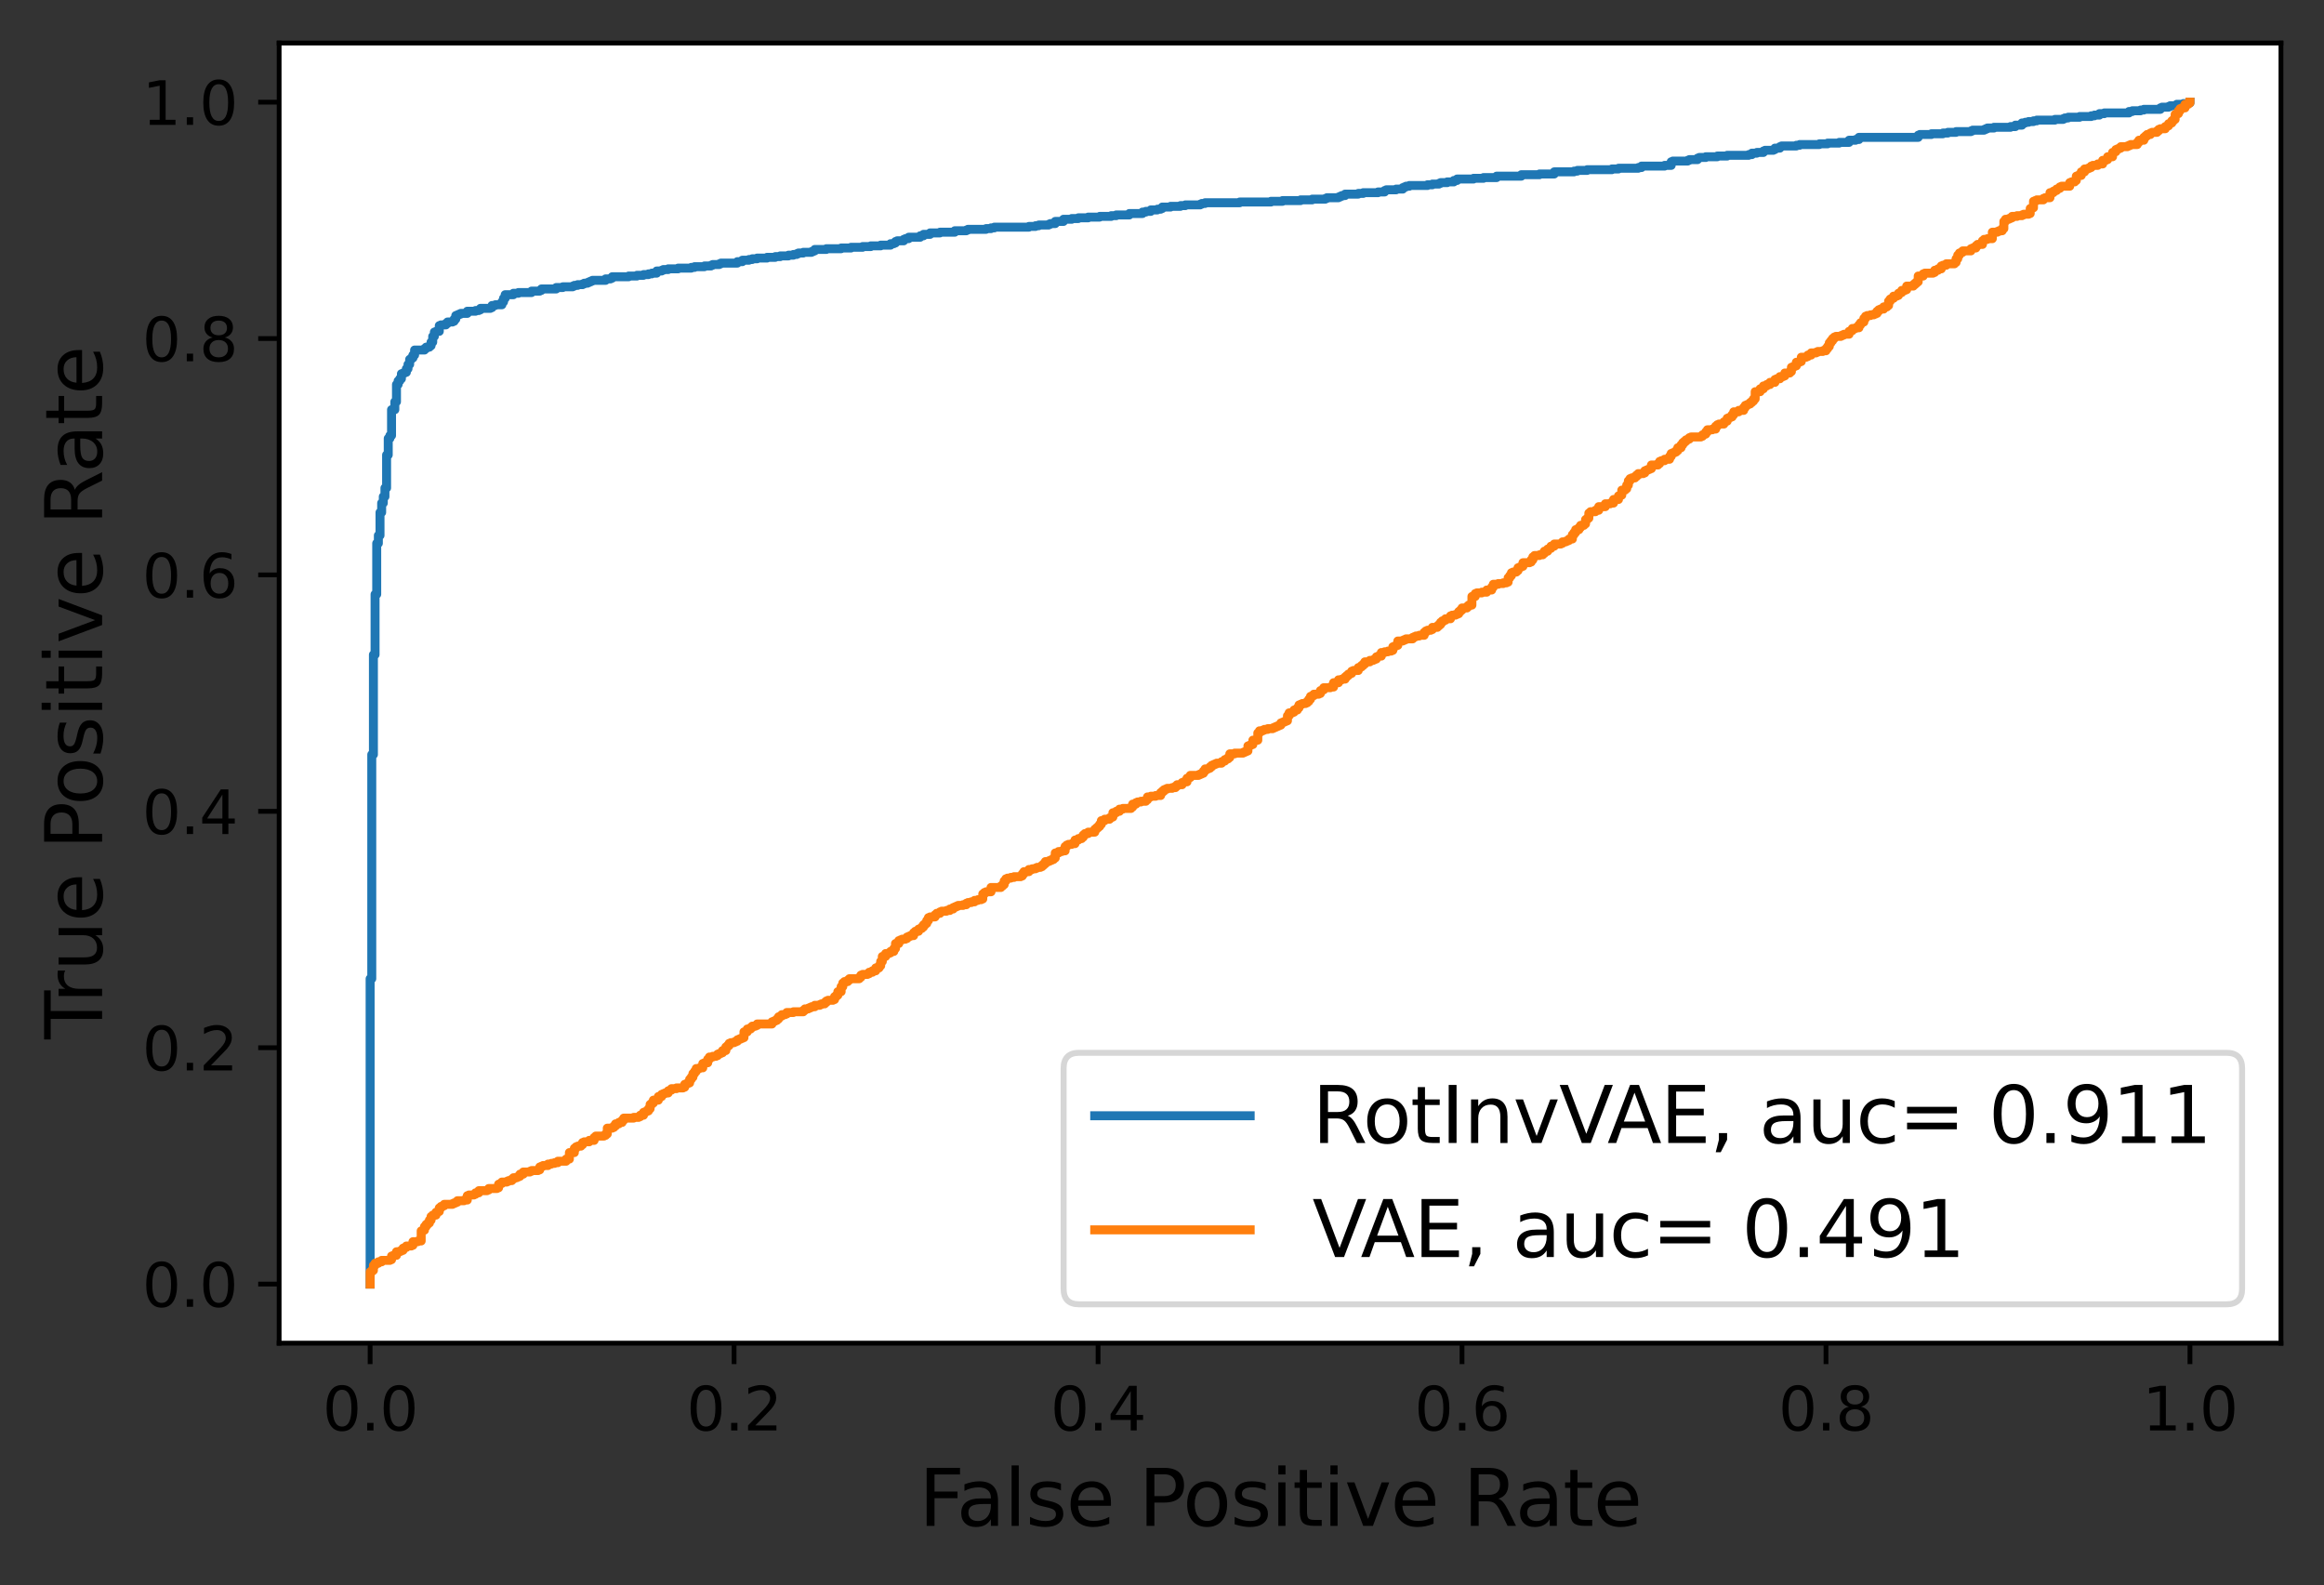 <?xml version="1.0" encoding="utf-8" standalone="no"?>
<!DOCTYPE svg PUBLIC "-//W3C//DTD SVG 1.1//EN"
  "http://www.w3.org/Graphics/SVG/1.1/DTD/svg11.dtd">
<svg xmlns:xlink="http://www.w3.org/1999/xlink" width="388.685pt" height="265.1pt" viewBox="0 0 388.685 265.1" xmlns="http://www.w3.org/2000/svg" version="1.1">
 <rect x="0" y="0" width="388.685" height="265.1" fill="#333333" stroke="none"/>
 <defs>
  <style type="text/css">*{stroke-linejoin: round; stroke-linecap: butt}</style>
 </defs>
 <g id="figure_1">
  <g id="patch_1">
   <path d="M 0 265.1 
L 388.685 265.1 
L 388.685 0 
L 0 0 
L 0 265.1 
z
" style="fill: none"/>
  </g>
  <g id="axes_1">
   <g id="patch_2">
    <path d="M 46.685 224.64 
L 381.485 224.64 
L 381.485 7.2 
L 46.685 7.2 
z
" style="fill: #ffffff"/>
   </g>
   <g id="matplotlib.axis_1">
    <g id="xtick_1">
     <g id="line2d_1">
      <defs>
       <path id="m40ae23a034" d="M 0 0 
L 0 3.5 
" style="stroke: #000000; stroke-width: 0.8"/>
      </defs>
      <g>
       <use xlink:href="#m40ae23a034" x="61.903" y="224.64" style="stroke: #000000; stroke-width: 0.8"/>
      </g>
     </g>
     <g id="text_1">
      <!-- 0.0 -->
      <g transform="translate(53.951 239.238) scale(0.1 -0.1)">
       <defs>
        <path id="DejaVuSans-30" d="M 2034 4250 
Q 1547 4250 1301 3770 
Q 1056 3291 1056 2328 
Q 1056 1369 1301 889 
Q 1547 409 2034 409 
Q 2525 409 2770 889 
Q 3016 1369 3016 2328 
Q 3016 3291 2770 3770 
Q 2525 4250 2034 4250 
z
M 2034 4750 
Q 2819 4750 3233 4129 
Q 3647 3509 3647 2328 
Q 3647 1150 3233 529 
Q 2819 -91 2034 -91 
Q 1250 -91 836 529 
Q 422 1150 422 2328 
Q 422 3509 836 4129 
Q 1250 4750 2034 4750 
z
" transform="scale(0.016)"/>
        <path id="DejaVuSans-2e" d="M 684 794 
L 1344 794 
L 1344 0 
L 684 0 
L 684 794 
z
" transform="scale(0.016)"/>
       </defs>
       <use xlink:href="#DejaVuSans-30"/>
       <use xlink:href="#DejaVuSans-2e" x="63.623"/>
       <use xlink:href="#DejaVuSans-30" x="95.41"/>
      </g>
     </g>
    </g>
    <g id="xtick_2">
     <g id="line2d_2">
      <g>
       <use xlink:href="#m40ae23a034" x="122.776" y="224.64" style="stroke: #000000; stroke-width: 0.8"/>
      </g>
     </g>
     <g id="text_2">
      <!-- 0.2 -->
      <g transform="translate(114.824 239.238) scale(0.1 -0.1)">
       <defs>
        <path id="DejaVuSans-32" d="M 1228 531 
L 3431 531 
L 3431 0 
L 469 0 
L 469 531 
Q 828 903 1448 1529 
Q 2069 2156 2228 2338 
Q 2531 2678 2651 2914 
Q 2772 3150 2772 3378 
Q 2772 3750 2511 3984 
Q 2250 4219 1831 4219 
Q 1534 4219 1204 4116 
Q 875 4013 500 3803 
L 500 4441 
Q 881 4594 1212 4672 
Q 1544 4750 1819 4750 
Q 2544 4750 2975 4387 
Q 3406 4025 3406 3419 
Q 3406 3131 3298 2873 
Q 3191 2616 2906 2266 
Q 2828 2175 2409 1742 
Q 1991 1309 1228 531 
z
" transform="scale(0.016)"/>
       </defs>
       <use xlink:href="#DejaVuSans-30"/>
       <use xlink:href="#DejaVuSans-2e" x="63.623"/>
       <use xlink:href="#DejaVuSans-32" x="95.41"/>
      </g>
     </g>
    </g>
    <g id="xtick_3">
     <g id="line2d_3">
      <g>
       <use xlink:href="#m40ae23a034" x="183.648" y="224.64" style="stroke: #000000; stroke-width: 0.8"/>
      </g>
     </g>
     <g id="text_3">
      <!-- 0.4 -->
      <g transform="translate(175.697 239.238) scale(0.1 -0.1)">
       <defs>
        <path id="DejaVuSans-34" d="M 2419 4116 
L 825 1625 
L 2419 1625 
L 2419 4116 
z
M 2253 4666 
L 3047 4666 
L 3047 1625 
L 3713 1625 
L 3713 1100 
L 3047 1100 
L 3047 0 
L 2419 0 
L 2419 1100 
L 313 1100 
L 313 1709 
L 2253 4666 
z
" transform="scale(0.016)"/>
       </defs>
       <use xlink:href="#DejaVuSans-30"/>
       <use xlink:href="#DejaVuSans-2e" x="63.623"/>
       <use xlink:href="#DejaVuSans-34" x="95.41"/>
      </g>
     </g>
    </g>
    <g id="xtick_4">
     <g id="line2d_4">
      <g>
       <use xlink:href="#m40ae23a034" x="244.521" y="224.64" style="stroke: #000000; stroke-width: 0.8"/>
      </g>
     </g>
     <g id="text_4">
      <!-- 0.6 -->
      <g transform="translate(236.569 239.238) scale(0.1 -0.1)">
       <defs>
        <path id="DejaVuSans-36" d="M 2113 2584 
Q 1688 2584 1439 2293 
Q 1191 2003 1191 1497 
Q 1191 994 1439 701 
Q 1688 409 2113 409 
Q 2538 409 2786 701 
Q 3034 994 3034 1497 
Q 3034 2003 2786 2293 
Q 2538 2584 2113 2584 
z
M 3366 4563 
L 3366 3988 
Q 3128 4100 2886 4159 
Q 2644 4219 2406 4219 
Q 1781 4219 1451 3797 
Q 1122 3375 1075 2522 
Q 1259 2794 1537 2939 
Q 1816 3084 2150 3084 
Q 2853 3084 3261 2657 
Q 3669 2231 3669 1497 
Q 3669 778 3244 343 
Q 2819 -91 2113 -91 
Q 1303 -91 875 529 
Q 447 1150 447 2328 
Q 447 3434 972 4092 
Q 1497 4750 2381 4750 
Q 2619 4750 2861 4703 
Q 3103 4656 3366 4563 
z
" transform="scale(0.016)"/>
       </defs>
       <use xlink:href="#DejaVuSans-30"/>
       <use xlink:href="#DejaVuSans-2e" x="63.623"/>
       <use xlink:href="#DejaVuSans-36" x="95.41"/>
      </g>
     </g>
    </g>
    <g id="xtick_5">
     <g id="line2d_5">
      <g>
       <use xlink:href="#m40ae23a034" x="305.394" y="224.64" style="stroke: #000000; stroke-width: 0.8"/>
      </g>
     </g>
     <g id="text_5">
      <!-- 0.8 -->
      <g transform="translate(297.442 239.238) scale(0.1 -0.1)">
       <defs>
        <path id="DejaVuSans-38" d="M 2034 2216 
Q 1584 2216 1326 1975 
Q 1069 1734 1069 1313 
Q 1069 891 1326 650 
Q 1584 409 2034 409 
Q 2484 409 2743 651 
Q 3003 894 3003 1313 
Q 3003 1734 2745 1975 
Q 2488 2216 2034 2216 
z
M 1403 2484 
Q 997 2584 770 2862 
Q 544 3141 544 3541 
Q 544 4100 942 4425 
Q 1341 4750 2034 4750 
Q 2731 4750 3128 4425 
Q 3525 4100 3525 3541 
Q 3525 3141 3298 2862 
Q 3072 2584 2669 2484 
Q 3125 2378 3379 2068 
Q 3634 1759 3634 1313 
Q 3634 634 3220 271 
Q 2806 -91 2034 -91 
Q 1263 -91 848 271 
Q 434 634 434 1313 
Q 434 1759 690 2068 
Q 947 2378 1403 2484 
z
M 1172 3481 
Q 1172 3119 1398 2916 
Q 1625 2713 2034 2713 
Q 2441 2713 2670 2916 
Q 2900 3119 2900 3481 
Q 2900 3844 2670 4047 
Q 2441 4250 2034 4250 
Q 1625 4250 1398 4047 
Q 1172 3844 1172 3481 
z
" transform="scale(0.016)"/>
       </defs>
       <use xlink:href="#DejaVuSans-30"/>
       <use xlink:href="#DejaVuSans-2e" x="63.623"/>
       <use xlink:href="#DejaVuSans-38" x="95.41"/>
      </g>
     </g>
    </g>
    <g id="xtick_6">
     <g id="line2d_6">
      <g>
       <use xlink:href="#m40ae23a034" x="366.267" y="224.64" style="stroke: #000000; stroke-width: 0.8"/>
      </g>
     </g>
     <g id="text_6">
      <!-- 1.0 -->
      <g transform="translate(358.315 239.238) scale(0.1 -0.1)">
       <defs>
        <path id="DejaVuSans-31" d="M 794 531 
L 1825 531 
L 1825 4091 
L 703 3866 
L 703 4441 
L 1819 4666 
L 2450 4666 
L 2450 531 
L 3481 531 
L 3481 0 
L 794 0 
L 794 531 
z
" transform="scale(0.016)"/>
       </defs>
       <use xlink:href="#DejaVuSans-31"/>
       <use xlink:href="#DejaVuSans-2e" x="63.623"/>
       <use xlink:href="#DejaVuSans-30" x="95.41"/>
      </g>
     </g>
    </g>
    <g id="text_7">
     <!-- False Positive Rate -->
     <g transform="translate(153.678 255.196) scale(0.13 -0.13)">
      <defs>
       <path id="DejaVuSans-46" d="M 628 4666 
L 3309 4666 
L 3309 4134 
L 1259 4134 
L 1259 2759 
L 3109 2759 
L 3109 2228 
L 1259 2228 
L 1259 0 
L 628 0 
L 628 4666 
z
" transform="scale(0.016)"/>
       <path id="DejaVuSans-61" d="M 2194 1759 
Q 1497 1759 1228 1600 
Q 959 1441 959 1056 
Q 959 750 1161 570 
Q 1363 391 1709 391 
Q 2188 391 2477 730 
Q 2766 1069 2766 1631 
L 2766 1759 
L 2194 1759 
z
M 3341 1997 
L 3341 0 
L 2766 0 
L 2766 531 
Q 2569 213 2275 61 
Q 1981 -91 1556 -91 
Q 1019 -91 701 211 
Q 384 513 384 1019 
Q 384 1609 779 1909 
Q 1175 2209 1959 2209 
L 2766 2209 
L 2766 2266 
Q 2766 2663 2505 2880 
Q 2244 3097 1772 3097 
Q 1472 3097 1187 3025 
Q 903 2953 641 2809 
L 641 3341 
Q 956 3463 1253 3523 
Q 1550 3584 1831 3584 
Q 2591 3584 2966 3190 
Q 3341 2797 3341 1997 
z
" transform="scale(0.016)"/>
       <path id="DejaVuSans-6c" d="M 603 4863 
L 1178 4863 
L 1178 0 
L 603 0 
L 603 4863 
z
" transform="scale(0.016)"/>
       <path id="DejaVuSans-73" d="M 2834 3397 
L 2834 2853 
Q 2591 2978 2328 3040 
Q 2066 3103 1784 3103 
Q 1356 3103 1142 2972 
Q 928 2841 928 2578 
Q 928 2378 1081 2264 
Q 1234 2150 1697 2047 
L 1894 2003 
Q 2506 1872 2764 1633 
Q 3022 1394 3022 966 
Q 3022 478 2636 193 
Q 2250 -91 1575 -91 
Q 1294 -91 989 -36 
Q 684 19 347 128 
L 347 722 
Q 666 556 975 473 
Q 1284 391 1588 391 
Q 1994 391 2212 530 
Q 2431 669 2431 922 
Q 2431 1156 2273 1281 
Q 2116 1406 1581 1522 
L 1381 1569 
Q 847 1681 609 1914 
Q 372 2147 372 2553 
Q 372 3047 722 3315 
Q 1072 3584 1716 3584 
Q 2034 3584 2315 3537 
Q 2597 3491 2834 3397 
z
" transform="scale(0.016)"/>
       <path id="DejaVuSans-65" d="M 3597 1894 
L 3597 1613 
L 953 1613 
Q 991 1019 1311 708 
Q 1631 397 2203 397 
Q 2534 397 2845 478 
Q 3156 559 3463 722 
L 3463 178 
Q 3153 47 2828 -22 
Q 2503 -91 2169 -91 
Q 1331 -91 842 396 
Q 353 884 353 1716 
Q 353 2575 817 3079 
Q 1281 3584 2069 3584 
Q 2775 3584 3186 3129 
Q 3597 2675 3597 1894 
z
M 3022 2063 
Q 3016 2534 2758 2815 
Q 2500 3097 2075 3097 
Q 1594 3097 1305 2825 
Q 1016 2553 972 2059 
L 3022 2063 
z
" transform="scale(0.016)"/>
       <path id="DejaVuSans-20" transform="scale(0.016)"/>
       <path id="DejaVuSans-50" d="M 1259 4147 
L 1259 2394 
L 2053 2394 
Q 2494 2394 2734 2622 
Q 2975 2850 2975 3272 
Q 2975 3691 2734 3919 
Q 2494 4147 2053 4147 
L 1259 4147 
z
M 628 4666 
L 2053 4666 
Q 2838 4666 3239 4311 
Q 3641 3956 3641 3272 
Q 3641 2581 3239 2228 
Q 2838 1875 2053 1875 
L 1259 1875 
L 1259 0 
L 628 0 
L 628 4666 
z
" transform="scale(0.016)"/>
       <path id="DejaVuSans-6f" d="M 1959 3097 
Q 1497 3097 1228 2736 
Q 959 2375 959 1747 
Q 959 1119 1226 758 
Q 1494 397 1959 397 
Q 2419 397 2687 759 
Q 2956 1122 2956 1747 
Q 2956 2369 2687 2733 
Q 2419 3097 1959 3097 
z
M 1959 3584 
Q 2709 3584 3137 3096 
Q 3566 2609 3566 1747 
Q 3566 888 3137 398 
Q 2709 -91 1959 -91 
Q 1206 -91 779 398 
Q 353 888 353 1747 
Q 353 2609 779 3096 
Q 1206 3584 1959 3584 
z
" transform="scale(0.016)"/>
       <path id="DejaVuSans-69" d="M 603 3500 
L 1178 3500 
L 1178 0 
L 603 0 
L 603 3500 
z
M 603 4863 
L 1178 4863 
L 1178 4134 
L 603 4134 
L 603 4863 
z
" transform="scale(0.016)"/>
       <path id="DejaVuSans-74" d="M 1172 4494 
L 1172 3500 
L 2356 3500 
L 2356 3053 
L 1172 3053 
L 1172 1153 
Q 1172 725 1289 603 
Q 1406 481 1766 481 
L 2356 481 
L 2356 0 
L 1766 0 
Q 1100 0 847 248 
Q 594 497 594 1153 
L 594 3053 
L 172 3053 
L 172 3500 
L 594 3500 
L 594 4494 
L 1172 4494 
z
" transform="scale(0.016)"/>
       <path id="DejaVuSans-76" d="M 191 3500 
L 800 3500 
L 1894 563 
L 2988 3500 
L 3597 3500 
L 2284 0 
L 1503 0 
L 191 3500 
z
" transform="scale(0.016)"/>
       <path id="DejaVuSans-52" d="M 2841 2188 
Q 3044 2119 3236 1894 
Q 3428 1669 3622 1275 
L 4263 0 
L 3584 0 
L 2988 1197 
Q 2756 1666 2539 1819 
Q 2322 1972 1947 1972 
L 1259 1972 
L 1259 0 
L 628 0 
L 628 4666 
L 2053 4666 
Q 2853 4666 3247 4331 
Q 3641 3997 3641 3322 
Q 3641 2881 3436 2590 
Q 3231 2300 2841 2188 
z
M 1259 4147 
L 1259 2491 
L 2053 2491 
Q 2509 2491 2742 2702 
Q 2975 2913 2975 3322 
Q 2975 3731 2742 3939 
Q 2509 4147 2053 4147 
L 1259 4147 
z
" transform="scale(0.016)"/>
      </defs>
      <use xlink:href="#DejaVuSans-46"/>
      <use xlink:href="#DejaVuSans-61" x="48.395"/>
      <use xlink:href="#DejaVuSans-6c" x="109.674"/>
      <use xlink:href="#DejaVuSans-73" x="137.457"/>
      <use xlink:href="#DejaVuSans-65" x="189.557"/>
      <use xlink:href="#DejaVuSans-20" x="251.08"/>
      <use xlink:href="#DejaVuSans-50" x="282.867"/>
      <use xlink:href="#DejaVuSans-6f" x="339.545"/>
      <use xlink:href="#DejaVuSans-73" x="400.727"/>
      <use xlink:href="#DejaVuSans-69" x="452.826"/>
      <use xlink:href="#DejaVuSans-74" x="480.609"/>
      <use xlink:href="#DejaVuSans-69" x="519.818"/>
      <use xlink:href="#DejaVuSans-76" x="547.602"/>
      <use xlink:href="#DejaVuSans-65" x="606.781"/>
      <use xlink:href="#DejaVuSans-20" x="668.305"/>
      <use xlink:href="#DejaVuSans-52" x="700.092"/>
      <use xlink:href="#DejaVuSans-61" x="767.324"/>
      <use xlink:href="#DejaVuSans-74" x="828.604"/>
      <use xlink:href="#DejaVuSans-65" x="867.812"/>
     </g>
    </g>
   </g>
   <g id="matplotlib.axis_2">
    <g id="ytick_1">
     <g id="line2d_7">
      <defs>
       <path id="ma5d80ac3ac" d="M 0 0 
L -3.5 0 
" style="stroke: #000000; stroke-width: 0.8"/>
      </defs>
      <g>
       <use xlink:href="#ma5d80ac3ac" x="46.685" y="214.756" style="stroke: #000000; stroke-width: 0.8"/>
      </g>
     </g>
     <g id="text_8">
      <!-- 0.0 -->
      <g transform="translate(23.782 218.556) scale(0.1 -0.1)">
       <use xlink:href="#DejaVuSans-30"/>
       <use xlink:href="#DejaVuSans-2e" x="63.623"/>
       <use xlink:href="#DejaVuSans-30" x="95.41"/>
      </g>
     </g>
    </g>
    <g id="ytick_2">
     <g id="line2d_8">
      <g>
       <use xlink:href="#ma5d80ac3ac" x="46.685" y="175.222" style="stroke: #000000; stroke-width: 0.8"/>
      </g>
     </g>
     <g id="text_9">
      <!-- 0.2 -->
      <g transform="translate(23.782 179.021) scale(0.1 -0.1)">
       <use xlink:href="#DejaVuSans-30"/>
       <use xlink:href="#DejaVuSans-2e" x="63.623"/>
       <use xlink:href="#DejaVuSans-32" x="95.41"/>
      </g>
     </g>
    </g>
    <g id="ytick_3">
     <g id="line2d_9">
      <g>
       <use xlink:href="#ma5d80ac3ac" x="46.685" y="135.687" style="stroke: #000000; stroke-width: 0.8"/>
      </g>
     </g>
     <g id="text_10">
      <!-- 0.4 -->
      <g transform="translate(23.782 139.486) scale(0.1 -0.1)">
       <use xlink:href="#DejaVuSans-30"/>
       <use xlink:href="#DejaVuSans-2e" x="63.623"/>
       <use xlink:href="#DejaVuSans-34" x="95.41"/>
      </g>
     </g>
    </g>
    <g id="ytick_4">
     <g id="line2d_10">
      <g>
       <use xlink:href="#ma5d80ac3ac" x="46.685" y="96.153" style="stroke: #000000; stroke-width: 0.8"/>
      </g>
     </g>
     <g id="text_11">
      <!-- 0.6 -->
      <g transform="translate(23.782 99.952) scale(0.1 -0.1)">
       <use xlink:href="#DejaVuSans-30"/>
       <use xlink:href="#DejaVuSans-2e" x="63.623"/>
       <use xlink:href="#DejaVuSans-36" x="95.41"/>
      </g>
     </g>
    </g>
    <g id="ytick_5">
     <g id="line2d_11">
      <g>
       <use xlink:href="#ma5d80ac3ac" x="46.685" y="56.618" style="stroke: #000000; stroke-width: 0.8"/>
      </g>
     </g>
     <g id="text_12">
      <!-- 0.8 -->
      <g transform="translate(23.782 60.417) scale(0.1 -0.1)">
       <use xlink:href="#DejaVuSans-30"/>
       <use xlink:href="#DejaVuSans-2e" x="63.623"/>
       <use xlink:href="#DejaVuSans-38" x="95.41"/>
      </g>
     </g>
    </g>
    <g id="ytick_6">
     <g id="line2d_12">
      <g>
       <use xlink:href="#ma5d80ac3ac" x="46.685" y="17.084" style="stroke: #000000; stroke-width: 0.8"/>
      </g>
     </g>
     <g id="text_13">
      <!-- 1.0 -->
      <g transform="translate(23.782 20.883) scale(0.1 -0.1)">
       <use xlink:href="#DejaVuSans-31"/>
       <use xlink:href="#DejaVuSans-2e" x="63.623"/>
       <use xlink:href="#DejaVuSans-30" x="95.41"/>
      </g>
     </g>
    </g>
    <g id="text_14">
     <!-- True Positive Rate -->
     <g transform="translate(17.078 173.809) rotate(-90) scale(0.13 -0.13)">
      <defs>
       <path id="DejaVuSans-54" d="M -19 4666 
L 3928 4666 
L 3928 4134 
L 2272 4134 
L 2272 0 
L 1638 0 
L 1638 4134 
L -19 4134 
L -19 4666 
z
" transform="scale(0.016)"/>
       <path id="DejaVuSans-72" d="M 2631 2963 
Q 2534 3019 2420 3045 
Q 2306 3072 2169 3072 
Q 1681 3072 1420 2755 
Q 1159 2438 1159 1844 
L 1159 0 
L 581 0 
L 581 3500 
L 1159 3500 
L 1159 2956 
Q 1341 3275 1631 3429 
Q 1922 3584 2338 3584 
Q 2397 3584 2469 3576 
Q 2541 3569 2628 3553 
L 2631 2963 
z
" transform="scale(0.016)"/>
       <path id="DejaVuSans-75" d="M 544 1381 
L 544 3500 
L 1119 3500 
L 1119 1403 
Q 1119 906 1312 657 
Q 1506 409 1894 409 
Q 2359 409 2629 706 
Q 2900 1003 2900 1516 
L 2900 3500 
L 3475 3500 
L 3475 0 
L 2900 0 
L 2900 538 
Q 2691 219 2414 64 
Q 2138 -91 1772 -91 
Q 1169 -91 856 284 
Q 544 659 544 1381 
z
M 1991 3584 
L 1991 3584 
z
" transform="scale(0.016)"/>
      </defs>
      <use xlink:href="#DejaVuSans-54"/>
      <use xlink:href="#DejaVuSans-72" x="46.334"/>
      <use xlink:href="#DejaVuSans-75" x="87.447"/>
      <use xlink:href="#DejaVuSans-65" x="150.826"/>
      <use xlink:href="#DejaVuSans-20" x="212.35"/>
      <use xlink:href="#DejaVuSans-50" x="244.137"/>
      <use xlink:href="#DejaVuSans-6f" x="300.814"/>
      <use xlink:href="#DejaVuSans-73" x="361.996"/>
      <use xlink:href="#DejaVuSans-69" x="414.096"/>
      <use xlink:href="#DejaVuSans-74" x="441.879"/>
      <use xlink:href="#DejaVuSans-69" x="481.088"/>
      <use xlink:href="#DejaVuSans-76" x="508.871"/>
      <use xlink:href="#DejaVuSans-65" x="568.051"/>
      <use xlink:href="#DejaVuSans-20" x="629.574"/>
      <use xlink:href="#DejaVuSans-52" x="661.361"/>
      <use xlink:href="#DejaVuSans-61" x="728.594"/>
      <use xlink:href="#DejaVuSans-74" x="789.873"/>
      <use xlink:href="#DejaVuSans-65" x="829.082"/>
     </g>
    </g>
   </g>
   <g id="line2d_13">
    <path d="M 61.903 214.756 
L 61.903 163.686 
L 62.178 163.686 
L 62.178 126.194 
L 62.454 126.194 
L 62.454 109.491 
L 62.729 109.491 
L 62.729 99.397 
L 63.005 99.397 
L 63.005 90.865 
L 63.28 90.865 
L 63.28 89.544 
L 63.556 89.544 
L 63.556 85.698 
L 63.831 85.698 
L 63.831 84.136 
L 64.106 84.136 
L 64.106 83.055 
L 64.382 83.055 
L 64.382 81.613 
L 64.657 81.613 
L 64.657 76.085 
L 64.933 76.085 
L 64.933 73.321 
L 65.208 73.321 
L 65.208 72.841 
L 65.484 72.841 
L 65.484 68.515 
L 66.035 68.515 
L 66.035 67.193 
L 66.31 67.193 
L 66.31 64.309 
L 66.585 64.309 
L 66.585 63.708 
L 66.861 63.708 
L 66.861 63.347 
L 67.136 63.347 
L 67.136 62.506 
L 67.412 62.506 
L 67.412 62.386 
L 67.687 62.386 
L 67.687 62.266 
L 67.963 62.266 
L 67.963 61.665 
L 68.238 61.665 
L 68.238 60.944 
L 68.513 60.944 
L 68.513 60.103 
L 68.789 60.103 
L 68.789 59.863 
L 69.064 59.863 
L 69.064 59.382 
L 69.34 59.382 
L 69.34 58.541 
L 70.992 58.541 
L 70.992 58.301 
L 71.268 58.301 
L 71.268 58.06 
L 71.819 58.06 
L 71.819 57.82 
L 72.094 57.82 
L 72.094 57.219 
L 72.37 57.219 
L 72.37 56.258 
L 72.645 56.258 
L 72.645 55.537 
L 72.921 55.537 
L 72.921 55.417 
L 73.471 55.417 
L 73.471 54.455 
L 73.747 54.455 
L 73.747 54.335 
L 74.573 54.335 
L 74.573 54.095 
L 74.849 54.095 
L 74.849 53.854 
L 75.675 53.854 
L 75.675 53.734 
L 75.95 53.734 
L 75.95 53.374 
L 76.226 53.374 
L 76.226 52.773 
L 76.501 52.773 
L 76.501 52.653 
L 76.777 52.653 
L 76.777 52.533 
L 77.052 52.533 
L 77.052 52.412 
L 78.154 52.412 
L 78.154 52.052 
L 79.531 52.052 
L 79.531 51.932 
L 80.082 51.932 
L 80.082 51.812 
L 80.357 51.812 
L 80.357 51.571 
L 82.01 51.571 
L 82.01 51.451 
L 82.286 51.451 
L 82.286 51.091 
L 82.836 51.091 
L 82.836 50.97 
L 83.938 50.97 
L 83.938 50.49 
L 84.214 50.49 
L 84.214 49.889 
L 84.489 49.889 
L 84.489 49.288 
L 85.866 49.288 
L 85.866 49.048 
L 86.693 49.048 
L 86.693 48.928 
L 88.896 48.928 
L 88.896 48.687 
L 90.273 48.687 
L 90.273 48.567 
L 90.549 48.567 
L 90.549 48.327 
L 93.028 48.327 
L 93.028 48.086 
L 94.13 48.086 
L 94.13 47.966 
L 95.782 47.966 
L 95.782 47.846 
L 96.058 47.846 
L 96.058 47.726 
L 96.609 47.726 
L 96.609 47.606 
L 97.435 47.606 
L 97.435 47.486 
L 97.71 47.486 
L 97.71 47.365 
L 98.261 47.365 
L 98.261 47.245 
L 98.537 47.245 
L 98.537 47.125 
L 98.812 47.125 
L 98.812 47.005 
L 99.088 47.005 
L 99.088 46.885 
L 101.291 46.885 
L 101.291 46.644 
L 102.117 46.644 
L 102.117 46.524 
L 102.393 46.524 
L 102.393 46.284 
L 105.147 46.284 
L 105.147 46.164 
L 106.525 46.164 
L 106.525 46.044 
L 107.626 46.044 
L 107.626 45.923 
L 108.453 45.923 
L 108.453 45.803 
L 109.003 45.803 
L 109.003 45.683 
L 109.83 45.683 
L 109.83 45.323 
L 110.656 45.323 
L 110.656 45.202 
L 110.932 45.202 
L 110.932 45.082 
L 111.758 45.082 
L 111.758 44.962 
L 113.411 44.962 
L 113.411 44.842 
L 115.614 44.842 
L 115.614 44.722 
L 116.165 44.722 
L 116.165 44.602 
L 117.818 44.602 
L 117.818 44.481 
L 118.919 44.481 
L 118.919 44.361 
L 119.195 44.361 
L 119.195 44.241 
L 120.297 44.241 
L 120.297 44.121 
L 120.572 44.121 
L 120.572 44.001 
L 123.326 44.001 
L 123.326 43.76 
L 124.153 43.76 
L 124.153 43.52 
L 125.255 43.52 
L 125.255 43.4 
L 125.805 43.4 
L 125.805 43.28 
L 126.632 43.28 
L 126.632 43.16 
L 128.284 43.16 
L 128.284 43.039 
L 129.662 43.039 
L 129.662 42.919 
L 130.488 42.919 
L 130.488 42.799 
L 131.865 42.799 
L 131.865 42.679 
L 132.692 42.679 
L 132.692 42.559 
L 133.242 42.559 
L 133.242 42.439 
L 133.518 42.439 
L 133.518 42.318 
L 134.344 42.318 
L 134.344 42.198 
L 135.721 42.198 
L 135.721 42.078 
L 135.997 42.078 
L 135.997 41.958 
L 136.272 41.958 
L 136.272 41.718 
L 138.2 41.718 
L 138.2 41.597 
L 140.679 41.597 
L 140.679 41.477 
L 142.332 41.477 
L 142.332 41.357 
L 144.26 41.357 
L 144.26 41.237 
L 145.637 41.237 
L 145.637 41.117 
L 147.29 41.117 
L 147.29 40.997 
L 148.943 40.997 
L 148.943 40.756 
L 149.493 40.756 
L 149.493 40.636 
L 149.769 40.636 
L 149.769 40.396 
L 150.044 40.396 
L 150.044 40.276 
L 151.146 40.276 
L 151.146 40.035 
L 151.422 40.035 
L 151.422 39.915 
L 151.972 39.915 
L 151.972 39.675 
L 153.901 39.675 
L 153.901 39.434 
L 154.451 39.434 
L 154.451 39.194 
L 155.553 39.194 
L 155.553 38.954 
L 157.206 38.954 
L 157.206 38.834 
L 159.685 38.834 
L 159.685 38.593 
L 161.613 38.593 
L 161.613 38.473 
L 161.888 38.473 
L 161.888 38.353 
L 164.918 38.353 
L 164.918 38.233 
L 165.745 38.233 
L 165.745 38.113 
L 166.295 38.113 
L 166.295 37.992 
L 172.08 37.992 
L 172.08 37.872 
L 173.182 37.872 
L 173.182 37.752 
L 173.732 37.752 
L 173.732 37.632 
L 175.385 37.632 
L 175.385 37.512 
L 175.661 37.512 
L 175.661 37.392 
L 176.487 37.392 
L 176.487 37.031 
L 177.864 37.031 
L 177.864 36.671 
L 179.241 36.671 
L 179.241 36.55 
L 180.343 36.55 
L 180.343 36.43 
L 181.996 36.43 
L 181.996 36.31 
L 183.924 36.31 
L 183.924 36.19 
L 185.852 36.19 
L 185.852 36.07 
L 186.678 36.07 
L 186.678 35.95 
L 188.882 35.95 
L 188.882 35.709 
L 191.085 35.709 
L 191.085 35.469 
L 191.636 35.469 
L 191.636 35.349 
L 192.462 35.349 
L 192.462 35.109 
L 193.564 35.109 
L 193.564 34.988 
L 194.115 34.988 
L 194.115 34.868 
L 194.391 34.868 
L 194.391 34.628 
L 195.768 34.628 
L 195.768 34.508 
L 197.42 34.508 
L 197.42 34.388 
L 198.247 34.388 
L 198.247 34.267 
L 200.726 34.267 
L 200.726 34.147 
L 201.001 34.147 
L 201.001 34.027 
L 201.552 34.027 
L 201.552 33.907 
L 207.336 33.907 
L 207.336 33.787 
L 212.57 33.787 
L 212.57 33.667 
L 214.498 33.667 
L 214.498 33.546 
L 217.528 33.546 
L 217.528 33.426 
L 219.456 33.426 
L 219.456 33.306 
L 221.659 33.306 
L 221.659 33.186 
L 221.935 33.186 
L 221.935 33.066 
L 223.863 33.066 
L 223.863 32.946 
L 224.138 32.946 
L 224.138 32.825 
L 224.414 32.825 
L 224.414 32.705 
L 224.965 32.705 
L 224.965 32.465 
L 227.168 32.465 
L 227.168 32.345 
L 227.995 32.345 
L 227.995 32.225 
L 230.473 32.225 
L 230.473 32.104 
L 231.575 32.104 
L 231.575 31.864 
L 231.851 31.864 
L 231.851 31.744 
L 233.503 31.744 
L 233.503 31.624 
L 234.605 31.624 
L 234.605 31.383 
L 234.881 31.383 
L 234.881 31.263 
L 235.156 31.263 
L 235.156 31.143 
L 235.707 31.143 
L 235.707 31.023 
L 238.737 31.023 
L 238.737 30.903 
L 239.563 30.903 
L 239.563 30.783 
L 240.665 30.783 
L 240.665 30.662 
L 240.94 30.662 
L 240.94 30.542 
L 242.042 30.542 
L 242.042 30.422 
L 243.144 30.422 
L 243.144 30.182 
L 243.695 30.182 
L 243.695 29.941 
L 246.449 29.941 
L 246.449 29.821 
L 248.102 29.821 
L 248.102 29.701 
L 250.305 29.701 
L 250.305 29.461 
L 254.437 29.461 
L 254.437 29.22 
L 257.467 29.22 
L 257.467 29.1 
L 259.946 29.1 
L 259.946 28.74 
L 263.251 28.74 
L 263.251 28.62 
L 263.802 28.62 
L 263.802 28.499 
L 265.455 28.499 
L 265.455 28.379 
L 269.586 28.379 
L 269.586 28.259 
L 270.688 28.259 
L 270.688 28.139 
L 273.993 28.139 
L 273.993 28.019 
L 274.544 28.019 
L 274.544 27.778 
L 278.4 27.778 
L 278.4 27.658 
L 279.502 27.658 
L 279.502 27.057 
L 279.778 27.057 
L 279.778 26.937 
L 282.257 26.937 
L 282.257 26.817 
L 282.532 26.817 
L 282.532 26.697 
L 283.909 26.697 
L 283.909 26.457 
L 284.185 26.457 
L 284.185 26.336 
L 285.286 26.336 
L 285.286 26.216 
L 287.215 26.216 
L 287.215 26.096 
L 288.867 26.096 
L 288.867 25.976 
L 292.448 25.976 
L 292.448 25.856 
L 292.999 25.856 
L 292.999 25.615 
L 293.825 25.615 
L 293.825 25.495 
L 294.927 25.495 
L 294.927 25.255 
L 295.202 25.255 
L 295.202 25.135 
L 296.58 25.135 
L 296.58 25.015 
L 296.855 25.015 
L 296.855 24.774 
L 297.681 24.774 
L 297.681 24.534 
L 297.957 24.534 
L 297.957 24.414 
L 300.436 24.414 
L 300.436 24.294 
L 300.987 24.294 
L 300.987 24.173 
L 304.292 24.173 
L 304.292 24.053 
L 305.669 24.053 
L 305.669 23.933 
L 307.597 23.933 
L 307.597 23.813 
L 309.25 23.813 
L 309.25 23.452 
L 310.352 23.452 
L 310.352 23.332 
L 310.903 23.332 
L 310.903 22.972 
L 320.819 22.972 
L 320.819 22.611 
L 321.094 22.611 
L 321.094 22.491 
L 323.022 22.491 
L 323.022 22.371 
L 324.95 22.371 
L 324.95 22.251 
L 325.777 22.251 
L 325.777 22.131 
L 327.154 22.131 
L 327.154 22.01 
L 329.633 22.01 
L 329.633 21.89 
L 329.908 21.89 
L 329.908 21.77 
L 331.836 21.77 
L 331.836 21.65 
L 332.112 21.65 
L 332.112 21.53 
L 332.387 21.53 
L 332.387 21.41 
L 333.489 21.41 
L 333.489 21.289 
L 336.243 21.289 
L 336.243 21.169 
L 337.07 21.169 
L 337.07 20.929 
L 338.171 20.929 
L 338.171 20.568 
L 338.722 20.568 
L 338.722 20.448 
L 339.273 20.448 
L 339.273 20.328 
L 340.099 20.328 
L 340.099 20.208 
L 340.65 20.208 
L 340.65 20.088 
L 343.68 20.088 
L 343.68 19.968 
L 345.057 19.968 
L 345.057 19.847 
L 345.333 19.847 
L 345.333 19.727 
L 345.884 19.727 
L 345.884 19.607 
L 347.812 19.607 
L 347.812 19.487 
L 349.74 19.487 
L 349.74 19.367 
L 350.291 19.367 
L 350.291 19.247 
L 351.117 19.247 
L 351.117 19.006 
L 351.944 19.006 
L 351.944 18.886 
L 356.075 18.886 
L 356.075 18.646 
L 356.626 18.646 
L 356.626 18.526 
L 358.003 18.526 
L 358.003 18.405 
L 358.554 18.405 
L 358.554 18.285 
L 361.309 18.285 
L 361.309 18.045 
L 361.584 18.045 
L 361.584 17.925 
L 362.686 17.925 
L 362.686 17.805 
L 362.961 17.805 
L 362.961 17.684 
L 364.063 17.684 
L 364.063 17.444 
L 365.165 17.444 
L 365.165 17.324 
L 365.991 17.324 
L 365.991 17.204 
L 366.267 17.204 
L 366.267 17.084 
L 366.267 17.084 
" clip-path="url(#pe13e7aa29b)" style="fill: none; stroke: #1f77b4; stroke-width: 1.5; stroke-linecap: square"/>
   </g>
   <g id="line2d_14">
    <path d="M 61.903 214.756 
L 61.903 212.714 
L 62.178 212.714 
L 62.178 212.473 
L 62.454 212.473 
L 62.454 211.632 
L 62.729 211.632 
L 62.729 211.272 
L 63.28 211.272 
L 63.28 211.031 
L 63.831 211.031 
L 63.831 210.791 
L 65.208 210.791 
L 65.208 210.671 
L 65.484 210.671 
L 65.484 210.07 
L 65.759 210.07 
L 65.759 209.95 
L 66.31 209.95 
L 66.31 209.349 
L 66.861 209.349 
L 66.861 209.229 
L 67.136 209.229 
L 67.136 209.109 
L 67.412 209.109 
L 67.412 208.748 
L 67.687 208.748 
L 67.687 208.628 
L 67.963 208.628 
L 67.963 208.388 
L 68.789 208.388 
L 68.789 208.267 
L 69.064 208.267 
L 69.064 207.667 
L 69.891 207.667 
L 69.891 207.546 
L 70.442 207.546 
L 70.442 205.864 
L 70.717 205.864 
L 70.717 205.744 
L 70.992 205.744 
L 70.992 205.143 
L 71.268 205.143 
L 71.268 204.783 
L 71.543 204.783 
L 71.543 204.542 
L 71.819 204.542 
L 71.819 204.062 
L 72.094 204.062 
L 72.094 203.461 
L 72.37 203.461 
L 72.37 203.22 
L 72.921 203.22 
L 72.921 202.74 
L 73.196 202.74 
L 73.196 202.62 
L 73.471 202.62 
L 73.471 202.019 
L 73.747 202.019 
L 73.747 201.778 
L 74.022 201.778 
L 74.022 201.658 
L 74.298 201.658 
L 74.298 201.418 
L 75.675 201.418 
L 75.675 201.298 
L 75.95 201.298 
L 75.95 201.178 
L 76.226 201.178 
L 76.226 201.057 
L 76.501 201.057 
L 76.501 200.817 
L 77.603 200.817 
L 77.603 200.697 
L 78.154 200.697 
L 78.154 199.976 
L 78.429 199.976 
L 78.429 199.856 
L 79.256 199.856 
L 79.256 199.736 
L 79.531 199.736 
L 79.531 199.495 
L 80.082 199.495 
L 80.082 199.135 
L 81.459 199.135 
L 81.459 199.015 
L 81.735 199.015 
L 81.735 198.774 
L 83.112 198.774 
L 83.112 198.654 
L 83.387 198.654 
L 83.387 198.053 
L 83.663 198.053 
L 83.663 197.933 
L 83.938 197.933 
L 83.938 197.693 
L 84.765 197.693 
L 84.765 197.573 
L 85.04 197.573 
L 85.04 197.452 
L 85.591 197.452 
L 85.591 197.212 
L 85.866 197.212 
L 85.866 196.972 
L 86.417 196.972 
L 86.417 196.852 
L 86.693 196.852 
L 86.693 196.731 
L 86.968 196.731 
L 86.968 196.371 
L 87.519 196.371 
L 87.519 196.011 
L 88.621 196.011 
L 88.621 195.89 
L 88.896 195.89 
L 88.896 195.77 
L 89.998 195.77 
L 89.998 195.65 
L 90.273 195.65 
L 90.273 195.169 
L 90.549 195.169 
L 90.549 195.049 
L 90.824 195.049 
L 90.824 194.929 
L 91.651 194.929 
L 91.651 194.689 
L 92.202 194.689 
L 92.202 194.569 
L 92.752 194.569 
L 92.752 194.448 
L 93.303 194.448 
L 93.303 194.208 
L 94.68 194.208 
L 94.68 193.848 
L 95.231 193.848 
L 95.231 192.766 
L 96.058 192.766 
L 96.058 192.045 
L 96.333 192.045 
L 96.333 191.805 
L 96.609 191.805 
L 96.609 191.685 
L 97.159 191.685 
L 97.159 191.444 
L 97.435 191.444 
L 97.435 191.084 
L 97.71 191.084 
L 97.71 190.964 
L 98.537 190.964 
L 98.537 190.723 
L 99.363 190.723 
L 99.363 190.243 
L 99.638 190.243 
L 99.638 190.002 
L 101.016 190.002 
L 101.016 189.882 
L 101.291 189.882 
L 101.291 189.642 
L 101.567 189.642 
L 101.567 188.68 
L 102.393 188.68 
L 102.393 188.56 
L 102.668 188.56 
L 102.668 188.32 
L 102.944 188.32 
L 102.944 187.959 
L 103.495 187.959 
L 103.495 187.719 
L 104.046 187.719 
L 104.046 187.359 
L 104.321 187.359 
L 104.321 186.998 
L 105.974 186.998 
L 105.974 186.878 
L 106.8 186.878 
L 106.8 186.758 
L 107.075 186.758 
L 107.075 186.517 
L 107.626 186.517 
L 107.626 186.037 
L 107.902 186.037 
L 107.902 185.917 
L 108.177 185.917 
L 108.177 185.796 
L 108.453 185.796 
L 108.453 185.436 
L 108.728 185.436 
L 108.728 184.715 
L 109.003 184.715 
L 109.003 184.475 
L 109.279 184.475 
L 109.279 183.994 
L 110.105 183.994 
L 110.105 183.393 
L 110.656 183.393 
L 110.656 183.033 
L 110.932 183.033 
L 110.932 182.912 
L 111.207 182.912 
L 111.207 182.792 
L 111.758 182.792 
L 111.758 182.432 
L 112.033 182.432 
L 112.033 182.312 
L 112.309 182.312 
L 112.309 182.071 
L 113.135 182.071 
L 113.135 181.951 
L 114.237 181.951 
L 114.237 181.831 
L 114.512 181.831 
L 114.512 181.35 
L 114.788 181.35 
L 114.788 181.23 
L 115.063 181.23 
L 115.063 181.11 
L 115.339 181.11 
L 115.339 180.509 
L 115.614 180.509 
L 115.614 180.149 
L 115.89 180.149 
L 115.89 179.548 
L 116.165 179.548 
L 116.165 179.187 
L 116.44 179.187 
L 116.44 178.707 
L 116.991 178.707 
L 116.991 178.586 
L 117.542 178.586 
L 117.542 177.865 
L 117.818 177.865 
L 117.818 177.745 
L 118.369 177.745 
L 118.369 177.144 
L 118.644 177.144 
L 118.644 176.784 
L 119.195 176.784 
L 119.195 176.664 
L 119.746 176.664 
L 119.746 176.544 
L 120.021 176.544 
L 120.021 176.303 
L 120.297 176.303 
L 120.297 176.183 
L 120.572 176.183 
L 120.572 176.063 
L 120.848 176.063 
L 120.848 175.702 
L 121.398 175.702 
L 121.398 175.102 
L 121.674 175.102 
L 121.674 174.861 
L 121.949 174.861 
L 121.949 174.501 
L 122.225 174.501 
L 122.225 174.381 
L 122.776 174.381 
L 122.776 174.26 
L 123.051 174.26 
L 123.051 174.14 
L 123.326 174.14 
L 123.326 173.9 
L 123.602 173.9 
L 123.602 173.78 
L 123.877 173.78 
L 123.877 173.66 
L 124.153 173.66 
L 124.153 173.539 
L 124.428 173.539 
L 124.428 172.578 
L 124.979 172.578 
L 124.979 172.098 
L 125.53 172.098 
L 125.53 171.857 
L 125.805 171.857 
L 125.805 171.617 
L 126.356 171.617 
L 126.356 171.497 
L 126.632 171.497 
L 126.632 171.256 
L 129.111 171.256 
L 129.111 170.896 
L 129.386 170.896 
L 129.386 170.776 
L 129.662 170.776 
L 129.662 170.656 
L 129.937 170.656 
L 129.937 170.415 
L 130.213 170.415 
L 130.213 170.055 
L 130.488 170.055 
L 130.488 169.935 
L 130.763 169.935 
L 130.763 169.694 
L 131.314 169.694 
L 131.314 169.574 
L 131.59 169.574 
L 131.59 169.334 
L 132.692 169.334 
L 132.692 169.214 
L 134.344 169.214 
L 134.344 168.973 
L 134.62 168.973 
L 134.62 168.733 
L 135.17 168.733 
L 135.17 168.613 
L 135.446 168.613 
L 135.446 168.493 
L 135.721 168.493 
L 135.721 168.372 
L 136.272 168.372 
L 136.272 168.132 
L 137.099 168.132 
L 137.099 168.012 
L 137.374 168.012 
L 137.374 167.892 
L 137.925 167.892 
L 137.925 167.651 
L 138.2 167.651 
L 138.2 167.411 
L 138.476 167.411 
L 138.476 167.291 
L 139.302 167.291 
L 139.302 167.171 
L 139.578 167.171 
L 139.578 166.69 
L 139.853 166.69 
L 139.853 166.45 
L 140.128 166.45 
L 140.128 165.849 
L 140.679 165.849 
L 140.679 165.008 
L 140.955 165.008 
L 140.955 164.407 
L 141.23 164.407 
L 141.23 164.167 
L 141.781 164.167 
L 141.781 163.926 
L 142.057 163.926 
L 142.057 163.686 
L 143.709 163.686 
L 143.709 163.446 
L 143.985 163.446 
L 143.985 163.085 
L 144.26 163.085 
L 144.26 162.965 
L 145.086 162.965 
L 145.086 162.845 
L 145.362 162.845 
L 145.362 162.604 
L 145.913 162.604 
L 145.913 162.364 
L 146.464 162.364 
L 146.464 161.883 
L 147.015 161.883 
L 147.015 161.523 
L 147.29 161.523 
L 147.29 160.802 
L 147.565 160.802 
L 147.565 159.961 
L 148.116 159.961 
L 148.116 159.48 
L 148.667 159.48 
L 148.667 159.36 
L 148.943 159.36 
L 148.943 159.12 
L 149.493 159.12 
L 149.493 158.639 
L 149.769 158.639 
L 149.769 157.798 
L 150.32 157.798 
L 150.32 157.317 
L 150.595 157.317 
L 150.595 157.197 
L 150.871 157.197 
L 150.871 157.077 
L 151.422 157.077 
L 151.422 156.957 
L 151.697 156.957 
L 151.697 156.716 
L 151.972 156.716 
L 151.972 156.596 
L 152.248 156.596 
L 152.248 156.476 
L 152.799 156.476 
L 152.799 155.995 
L 153.074 155.995 
L 153.074 155.755 
L 153.625 155.755 
L 153.625 155.394 
L 153.901 155.394 
L 153.901 155.274 
L 154.176 155.274 
L 154.176 155.034 
L 154.451 155.034 
L 154.451 154.673 
L 154.727 154.673 
L 154.727 154.433 
L 155.002 154.433 
L 155.002 153.952 
L 155.278 153.952 
L 155.278 153.472 
L 155.553 153.472 
L 155.553 153.352 
L 156.38 153.352 
L 156.38 152.991 
L 156.655 152.991 
L 156.655 152.751 
L 157.206 152.751 
L 157.206 152.51 
L 157.481 152.51 
L 157.481 152.39 
L 158.308 152.39 
L 158.308 152.27 
L 158.859 152.27 
L 158.859 152.03 
L 159.409 152.03 
L 159.409 151.789 
L 159.685 151.789 
L 159.685 151.669 
L 159.96 151.669 
L 159.96 151.549 
L 160.236 151.549 
L 160.236 151.429 
L 161.062 151.429 
L 161.062 151.309 
L 161.613 151.309 
L 161.613 151.068 
L 161.888 151.068 
L 161.888 150.948 
L 162.439 150.948 
L 162.439 150.828 
L 162.99 150.828 
L 162.99 150.588 
L 163.541 150.588 
L 163.541 150.468 
L 164.092 150.468 
L 164.092 150.347 
L 164.367 150.347 
L 164.367 149.506 
L 164.643 149.506 
L 164.643 149.266 
L 164.918 149.266 
L 164.918 149.146 
L 165.745 149.146 
L 165.745 148.425 
L 167.397 148.425 
L 167.397 148.185 
L 167.673 148.185 
L 167.673 147.944 
L 167.948 147.944 
L 167.948 147.343 
L 168.224 147.343 
L 168.224 146.983 
L 168.499 146.983 
L 168.499 146.863 
L 169.05 146.863 
L 169.05 146.743 
L 169.601 146.743 
L 169.601 146.622 
L 170.703 146.622 
L 170.703 146.502 
L 170.978 146.502 
L 170.978 146.142 
L 171.253 146.142 
L 171.253 145.781 
L 172.08 145.781 
L 172.08 145.421 
L 172.631 145.421 
L 172.631 145.301 
L 173.182 145.301 
L 173.182 145.18 
L 173.457 145.18 
L 173.457 145.06 
L 174.008 145.06 
L 174.008 144.94 
L 174.283 144.94 
L 174.283 144.7 
L 174.559 144.7 
L 174.559 144.459 
L 174.834 144.459 
L 174.834 144.099 
L 175.385 144.099 
L 175.385 143.979 
L 175.661 143.979 
L 175.661 143.859 
L 175.936 143.859 
L 175.936 143.738 
L 176.211 143.738 
L 176.211 143.498 
L 176.487 143.498 
L 176.487 142.657 
L 177.038 142.657 
L 177.038 142.417 
L 177.589 142.417 
L 177.589 142.296 
L 178.139 142.296 
L 178.139 141.575 
L 178.415 141.575 
L 178.415 141.335 
L 178.69 141.335 
L 178.69 141.215 
L 179.241 141.215 
L 179.241 141.095 
L 179.792 141.095 
L 179.792 140.494 
L 180.343 140.494 
L 180.343 140.254 
L 180.894 140.254 
L 180.894 140.013 
L 181.169 140.013 
L 181.169 139.653 
L 181.445 139.653 
L 181.445 139.412 
L 181.996 139.412 
L 181.996 139.172 
L 183.097 139.172 
L 183.097 138.691 
L 183.373 138.691 
L 183.373 138.451 
L 183.648 138.451 
L 183.648 138.211 
L 183.924 138.211 
L 183.924 137.85 
L 184.199 137.85 
L 184.199 137.249 
L 184.75 137.249 
L 184.75 137.009 
L 185.576 137.009 
L 185.576 136.769 
L 185.852 136.769 
L 185.852 136.649 
L 186.127 136.649 
L 186.127 135.928 
L 186.678 135.928 
L 186.678 135.687 
L 187.229 135.687 
L 187.229 135.327 
L 187.78 135.327 
L 187.78 135.207 
L 189.157 135.207 
L 189.157 134.966 
L 189.433 134.966 
L 189.433 134.486 
L 189.983 134.486 
L 189.983 134.245 
L 190.259 134.245 
L 190.259 134.125 
L 190.81 134.125 
L 190.81 134.005 
L 191.636 134.005 
L 191.636 133.765 
L 191.912 133.765 
L 191.912 133.284 
L 192.462 133.284 
L 192.462 133.164 
L 193.289 133.164 
L 193.289 133.044 
L 194.115 133.044 
L 194.115 132.563 
L 194.391 132.563 
L 194.391 132.323 
L 194.666 132.323 
L 194.666 132.082 
L 194.941 132.082 
L 194.941 131.962 
L 195.217 131.962 
L 195.217 131.842 
L 196.043 131.842 
L 196.043 131.722 
L 196.594 131.722 
L 196.594 131.481 
L 196.87 131.481 
L 196.87 131.241 
L 197.696 131.241 
L 197.696 130.881 
L 197.971 130.881 
L 197.971 130.76 
L 198.522 130.76 
L 198.522 130.16 
L 198.798 130.16 
L 198.798 130.039 
L 199.073 130.039 
L 199.073 129.679 
L 200.45 129.679 
L 200.45 129.559 
L 200.726 129.559 
L 200.726 129.439 
L 201.001 129.439 
L 201.001 129.318 
L 201.277 129.318 
L 201.277 128.958 
L 201.552 128.958 
L 201.552 128.597 
L 202.103 128.597 
L 202.103 128.477 
L 202.378 128.477 
L 202.378 128.237 
L 202.654 128.237 
L 202.654 127.997 
L 202.929 127.997 
L 202.929 127.876 
L 203.205 127.876 
L 203.205 127.756 
L 203.48 127.756 
L 203.48 127.636 
L 204.306 127.636 
L 204.306 127.396 
L 204.582 127.396 
L 204.582 127.276 
L 204.857 127.276 
L 204.857 127.035 
L 205.133 127.035 
L 205.133 126.915 
L 205.408 126.915 
L 205.408 126.675 
L 205.684 126.675 
L 205.684 126.074 
L 206.51 126.074 
L 206.51 125.954 
L 207.887 125.954 
L 207.887 125.834 
L 208.163 125.834 
L 208.163 125.714 
L 208.438 125.714 
L 208.438 125.593 
L 208.714 125.593 
L 208.714 124.752 
L 208.989 124.752 
L 208.989 124.632 
L 209.264 124.632 
L 209.264 124.512 
L 209.54 124.512 
L 209.54 123.791 
L 210.366 123.791 
L 210.366 122.589 
L 210.642 122.589 
L 210.642 122.229 
L 211.193 122.229 
L 211.193 122.109 
L 211.468 122.109 
L 211.468 121.988 
L 212.019 121.988 
L 212.019 121.868 
L 212.845 121.868 
L 212.845 121.748 
L 213.121 121.748 
L 213.121 121.628 
L 213.396 121.628 
L 213.396 121.508 
L 213.672 121.508 
L 213.672 121.388 
L 213.947 121.388 
L 213.947 121.267 
L 214.222 121.267 
L 214.222 120.907 
L 214.498 120.907 
L 214.498 120.787 
L 214.773 120.787 
L 214.773 120.667 
L 215.049 120.667 
L 215.049 120.546 
L 215.324 120.546 
L 215.324 119.705 
L 215.6 119.705 
L 215.6 119.225 
L 216.151 119.225 
L 216.151 119.104 
L 216.426 119.104 
L 216.426 118.744 
L 216.977 118.744 
L 216.977 118.383 
L 217.252 118.383 
L 217.252 117.903 
L 217.528 117.903 
L 217.528 117.783 
L 217.803 117.783 
L 217.803 117.662 
L 218.354 117.662 
L 218.354 117.542 
L 218.629 117.542 
L 218.629 117.302 
L 218.905 117.302 
L 218.905 116.941 
L 219.18 116.941 
L 219.18 116.461 
L 219.456 116.461 
L 219.456 116.341 
L 219.731 116.341 
L 219.731 116.1 
L 220.558 116.1 
L 220.558 115.98 
L 220.833 115.98 
L 220.833 115.499 
L 221.108 115.499 
L 221.108 115.379 
L 221.384 115.379 
L 221.384 115.019 
L 222.486 115.019 
L 222.486 114.899 
L 223.037 114.899 
L 223.037 114.178 
L 223.863 114.178 
L 223.863 113.697 
L 224.414 113.697 
L 224.414 113.577 
L 224.965 113.577 
L 224.965 113.216 
L 225.24 113.216 
L 225.24 112.976 
L 225.516 112.976 
L 225.516 112.736 
L 225.791 112.736 
L 225.791 112.615 
L 226.066 112.615 
L 226.066 112.255 
L 226.342 112.255 
L 226.342 112.135 
L 227.168 112.135 
L 227.168 111.654 
L 227.444 111.654 
L 227.444 111.534 
L 227.719 111.534 
L 227.719 111.294 
L 227.995 111.294 
L 227.995 111.053 
L 228.27 111.053 
L 228.27 110.693 
L 229.096 110.693 
L 229.096 110.452 
L 229.647 110.452 
L 229.647 110.332 
L 229.923 110.332 
L 229.923 110.212 
L 230.198 110.212 
L 230.198 109.852 
L 230.473 109.852 
L 230.473 109.731 
L 231.024 109.731 
L 231.024 109.131 
L 231.575 109.131 
L 231.575 109.01 
L 232.126 109.01 
L 232.126 108.89 
L 232.677 108.89 
L 232.677 108.77 
L 232.952 108.77 
L 232.952 108.169 
L 233.228 108.169 
L 233.228 108.049 
L 233.503 108.049 
L 233.503 107.929 
L 233.779 107.929 
L 233.779 107.208 
L 234.605 107.208 
L 234.605 107.088 
L 234.881 107.088 
L 234.881 106.968 
L 235.156 106.968 
L 235.156 106.847 
L 236.258 106.847 
L 236.258 106.607 
L 236.533 106.607 
L 236.533 106.487 
L 236.809 106.487 
L 236.809 106.367 
L 237.36 106.367 
L 237.36 106.247 
L 238.186 106.247 
L 238.186 105.766 
L 238.461 105.766 
L 238.461 105.526 
L 238.737 105.526 
L 238.737 105.405 
L 239.288 105.405 
L 239.288 105.285 
L 239.563 105.285 
L 239.563 104.925 
L 240.389 104.925 
L 240.389 104.684 
L 240.665 104.684 
L 240.665 104.444 
L 240.94 104.444 
L 240.94 104.084 
L 241.216 104.084 
L 241.216 103.843 
L 241.491 103.843 
L 241.491 103.723 
L 241.767 103.723 
L 241.767 103.483 
L 242.593 103.483 
L 242.593 103.002 
L 242.868 103.002 
L 242.868 102.882 
L 243.419 102.882 
L 243.419 102.762 
L 243.695 102.762 
L 243.695 102.642 
L 243.97 102.642 
L 243.97 102.281 
L 244.246 102.281 
L 244.246 102.041 
L 244.521 102.041 
L 244.521 101.68 
L 245.347 101.68 
L 245.347 101.44 
L 245.623 101.44 
L 245.623 101.2 
L 246.174 101.2 
L 246.174 99.758 
L 246.725 99.758 
L 246.725 99.277 
L 247 99.277 
L 247 99.157 
L 247.826 99.157 
L 247.826 99.037 
L 248.653 99.037 
L 248.653 98.676 
L 249.479 98.676 
L 249.479 98.196 
L 249.754 98.196 
L 249.754 97.715 
L 250.581 97.715 
L 250.581 97.595 
L 251.407 97.595 
L 251.407 97.475 
L 251.958 97.475 
L 251.958 97.354 
L 252.233 97.354 
L 252.233 96.633 
L 252.509 96.633 
L 252.509 96.273 
L 252.784 96.273 
L 252.784 95.792 
L 253.06 95.792 
L 253.06 95.672 
L 253.611 95.672 
L 253.611 95.432 
L 253.886 95.432 
L 253.886 94.951 
L 254.162 94.951 
L 254.162 94.831 
L 254.437 94.831 
L 254.437 94.711 
L 254.712 94.711 
L 254.712 94.11 
L 255.814 94.11 
L 255.814 93.99 
L 256.09 93.99 
L 256.09 93.629 
L 256.365 93.629 
L 256.365 93.149 
L 256.641 93.149 
L 256.641 92.908 
L 257.467 92.908 
L 257.467 92.788 
L 258.018 92.788 
L 258.018 92.548 
L 258.293 92.548 
L 258.293 92.187 
L 258.844 92.187 
L 258.844 91.827 
L 259.119 91.827 
L 259.119 91.707 
L 259.395 91.707 
L 259.395 91.346 
L 259.946 91.346 
L 259.946 90.986 
L 261.048 90.986 
L 261.048 90.865 
L 261.323 90.865 
L 261.323 90.625 
L 261.874 90.625 
L 261.874 90.505 
L 262.149 90.505 
L 262.149 90.385 
L 262.425 90.385 
L 262.425 90.144 
L 262.976 90.144 
L 262.976 89.423 
L 263.251 89.423 
L 263.251 89.063 
L 263.527 89.063 
L 263.527 88.582 
L 264.077 88.582 
L 264.077 88.222 
L 264.353 88.222 
L 264.353 87.861 
L 264.904 87.861 
L 264.904 87.621 
L 265.179 87.621 
L 265.179 86.9 
L 265.455 86.9 
L 265.455 86.66 
L 265.73 86.66 
L 265.73 85.818 
L 266.006 85.818 
L 266.006 85.578 
L 266.832 85.578 
L 266.832 85.338 
L 267.383 85.338 
L 267.383 84.737 
L 268.485 84.737 
L 268.485 84.256 
L 269.311 84.256 
L 269.311 84.136 
L 269.862 84.136 
L 269.862 83.535 
L 270.688 83.535 
L 270.688 82.934 
L 270.964 82.934 
L 270.964 82.814 
L 271.239 82.814 
L 271.239 81.973 
L 271.79 81.973 
L 271.79 81.733 
L 272.065 81.733 
L 272.065 81.132 
L 272.341 81.132 
L 272.341 80.411 
L 272.616 80.411 
L 272.616 80.051 
L 272.892 80.051 
L 272.892 79.93 
L 273.442 79.93 
L 273.442 79.69 
L 273.718 79.69 
L 273.718 79.45 
L 273.993 79.45 
L 273.993 79.209 
L 274.82 79.209 
L 274.82 79.089 
L 275.095 79.089 
L 275.095 78.729 
L 275.371 78.729 
L 275.371 78.609 
L 275.646 78.609 
L 275.646 78.488 
L 275.921 78.488 
L 275.921 78.368 
L 276.197 78.368 
L 276.197 77.767 
L 277.299 77.767 
L 277.299 77.527 
L 277.574 77.527 
L 277.574 77.167 
L 277.85 77.167 
L 277.85 77.046 
L 278.4 77.046 
L 278.4 76.806 
L 279.227 76.806 
L 279.227 76.325 
L 279.502 76.325 
L 279.502 75.845 
L 279.778 75.845 
L 279.778 75.725 
L 280.053 75.725 
L 280.053 75.604 
L 280.329 75.604 
L 280.329 75.364 
L 280.604 75.364 
L 280.604 74.883 
L 281.155 74.883 
L 281.155 74.403 
L 281.43 74.403 
L 281.43 74.042 
L 281.706 74.042 
L 281.706 73.802 
L 281.981 73.802 
L 281.981 73.562 
L 282.257 73.562 
L 282.257 73.441 
L 282.532 73.441 
L 282.532 73.201 
L 282.808 73.201 
L 282.808 73.081 
L 284.46 73.081 
L 284.46 72.961 
L 284.736 72.961 
L 284.736 72.72 
L 285.011 72.72 
L 285.011 72.6 
L 285.286 72.6 
L 285.286 72.24 
L 285.562 72.24 
L 285.562 71.879 
L 286.388 71.879 
L 286.388 71.759 
L 286.939 71.759 
L 286.939 71.278 
L 287.215 71.278 
L 287.215 71.038 
L 287.49 71.038 
L 287.49 70.918 
L 288.316 70.918 
L 288.316 70.557 
L 288.592 70.557 
L 288.592 70.437 
L 288.867 70.437 
L 288.867 69.957 
L 289.143 69.957 
L 289.143 69.836 
L 289.418 69.836 
L 289.418 69.716 
L 289.694 69.716 
L 289.694 69.356 
L 289.969 69.356 
L 289.969 68.875 
L 290.795 68.875 
L 290.795 68.635 
L 291.622 68.635 
L 291.622 68.154 
L 291.897 68.154 
L 291.897 67.794 
L 292.173 67.794 
L 292.173 67.673 
L 292.448 67.673 
L 292.448 67.553 
L 292.723 67.553 
L 292.723 67.313 
L 292.999 67.313 
L 292.999 67.073 
L 293.274 67.073 
L 293.274 66.712 
L 293.55 66.712 
L 293.55 65.51 
L 294.376 65.51 
L 294.376 65.03 
L 294.927 65.03 
L 294.927 64.549 
L 295.478 64.549 
L 295.478 64.309 
L 296.029 64.309 
L 296.029 63.948 
L 296.855 63.948 
L 296.855 63.468 
L 297.131 63.468 
L 297.131 63.347 
L 297.681 63.347 
L 297.681 62.987 
L 298.232 62.987 
L 298.232 62.867 
L 298.508 62.867 
L 298.508 62.386 
L 299.334 62.386 
L 299.334 62.146 
L 299.609 62.146 
L 299.609 61.425 
L 299.885 61.425 
L 299.885 61.305 
L 300.16 61.305 
L 300.16 61.184 
L 300.436 61.184 
L 300.436 60.584 
L 300.987 60.584 
L 300.987 60.463 
L 301.262 60.463 
L 301.262 59.742 
L 302.088 59.742 
L 302.088 59.622 
L 302.364 59.622 
L 302.364 59.382 
L 302.915 59.382 
L 302.915 59.021 
L 303.741 59.021 
L 303.741 58.901 
L 304.017 58.901 
L 304.017 58.781 
L 304.843 58.781 
L 304.843 58.661 
L 305.394 58.661 
L 305.394 58.301 
L 305.669 58.301 
L 305.669 57.94 
L 305.945 57.94 
L 305.945 57.339 
L 306.22 57.339 
L 306.22 56.979 
L 306.496 56.979 
L 306.496 56.618 
L 306.771 56.618 
L 306.771 56.378 
L 307.046 56.378 
L 307.046 56.258 
L 307.873 56.258 
L 307.873 56.138 
L 308.148 56.138 
L 308.148 56.017 
L 308.424 56.017 
L 308.424 55.897 
L 309.25 55.897 
L 309.25 55.417 
L 309.525 55.417 
L 309.525 55.296 
L 309.801 55.296 
L 309.801 54.936 
L 310.352 54.936 
L 310.352 54.816 
L 310.903 54.816 
L 310.903 54.335 
L 311.178 54.335 
L 311.178 53.975 
L 311.454 53.975 
L 311.454 53.854 
L 311.729 53.854 
L 311.729 53.254 
L 312.004 53.254 
L 312.004 52.893 
L 312.28 52.893 
L 312.28 52.773 
L 312.831 52.773 
L 312.831 52.653 
L 313.382 52.653 
L 313.382 52.533 
L 313.657 52.533 
L 313.657 52.412 
L 313.932 52.412 
L 313.932 52.052 
L 314.208 52.052 
L 314.208 51.812 
L 314.483 51.812 
L 314.483 51.691 
L 315.034 51.691 
L 315.034 51.331 
L 315.585 51.331 
L 315.585 51.091 
L 315.861 51.091 
L 315.861 50.37 
L 316.136 50.37 
L 316.136 50.009 
L 316.411 50.009 
L 316.411 49.889 
L 316.687 49.889 
L 316.687 49.528 
L 317.238 49.528 
L 317.238 49.408 
L 317.513 49.408 
L 317.513 49.048 
L 317.789 49.048 
L 317.789 48.928 
L 318.064 48.928 
L 318.064 48.567 
L 318.615 48.567 
L 318.615 48.447 
L 318.89 48.447 
L 318.89 47.846 
L 319.992 47.846 
L 319.992 47.606 
L 320.268 47.606 
L 320.268 47.365 
L 320.543 47.365 
L 320.543 47.125 
L 320.819 47.125 
L 320.819 46.164 
L 321.645 46.164 
L 321.645 45.803 
L 321.92 45.803 
L 321.92 45.683 
L 323.298 45.683 
L 323.298 45.563 
L 323.573 45.563 
L 323.573 45.202 
L 324.124 45.202 
L 324.124 44.962 
L 324.675 44.962 
L 324.675 44.481 
L 324.95 44.481 
L 324.95 44.361 
L 325.501 44.361 
L 325.501 44.121 
L 326.878 44.121 
L 326.878 43.881 
L 327.154 43.881 
L 327.154 43.28 
L 327.429 43.28 
L 327.429 42.679 
L 327.705 42.679 
L 327.705 42.318 
L 327.98 42.318 
L 327.98 42.198 
L 328.255 42.198 
L 328.255 41.958 
L 329.633 41.958 
L 329.633 41.597 
L 329.908 41.597 
L 329.908 41.477 
L 330.459 41.477 
L 330.459 41.117 
L 330.734 41.117 
L 330.734 40.876 
L 331.561 40.876 
L 331.561 40.276 
L 331.836 40.276 
L 331.836 40.035 
L 332.387 40.035 
L 332.387 39.915 
L 333.213 39.915 
L 333.213 38.834 
L 334.04 38.834 
L 334.04 38.713 
L 334.315 38.713 
L 334.315 38.593 
L 334.866 38.593 
L 334.866 38.233 
L 335.142 38.233 
L 335.142 37.031 
L 335.417 37.031 
L 335.417 36.671 
L 335.968 36.671 
L 335.968 36.55 
L 336.243 36.55 
L 336.243 36.43 
L 336.519 36.43 
L 336.519 36.19 
L 337.345 36.19 
L 337.345 36.07 
L 338.171 36.07 
L 338.171 35.95 
L 338.447 35.95 
L 338.447 35.83 
L 339.273 35.83 
L 339.273 35.709 
L 339.549 35.709 
L 339.549 34.868 
L 339.824 34.868 
L 339.824 34.748 
L 340.099 34.748 
L 340.099 33.667 
L 340.375 33.667 
L 340.375 33.546 
L 340.65 33.546 
L 340.65 33.426 
L 341.752 33.426 
L 341.752 33.186 
L 342.028 33.186 
L 342.028 33.066 
L 342.854 33.066 
L 342.854 32.225 
L 343.405 32.225 
L 343.405 31.984 
L 343.68 31.984 
L 343.68 31.864 
L 343.956 31.864 
L 343.956 31.624 
L 344.231 31.624 
L 344.231 31.504 
L 344.507 31.504 
L 344.507 31.263 
L 344.782 31.263 
L 344.782 31.143 
L 346.159 31.143 
L 346.159 30.542 
L 346.435 30.542 
L 346.435 30.422 
L 346.986 30.422 
L 346.986 30.182 
L 347.261 30.182 
L 347.261 29.461 
L 347.536 29.461 
L 347.536 29.341 
L 348.087 29.341 
L 348.087 28.74 
L 348.638 28.74 
L 348.638 28.259 
L 349.189 28.259 
L 349.189 28.139 
L 349.465 28.139 
L 349.465 28.019 
L 349.74 28.019 
L 349.74 27.778 
L 350.015 27.778 
L 350.015 27.658 
L 350.842 27.658 
L 350.842 27.418 
L 351.668 27.418 
L 351.668 26.817 
L 352.219 26.817 
L 352.219 26.697 
L 352.494 26.697 
L 352.494 26.216 
L 353.321 26.216 
L 353.321 25.495 
L 353.596 25.495 
L 353.596 25.375 
L 353.872 25.375 
L 353.872 25.015 
L 354.147 25.015 
L 354.147 24.894 
L 354.422 24.894 
L 354.422 24.774 
L 354.698 24.774 
L 354.698 24.534 
L 355.8 24.534 
L 355.8 24.414 
L 356.075 24.414 
L 356.075 24.294 
L 356.351 24.294 
L 356.351 24.173 
L 357.452 24.173 
L 357.452 23.813 
L 357.728 23.813 
L 357.728 23.452 
L 358.554 23.452 
L 358.554 22.972 
L 358.83 22.972 
L 358.83 22.731 
L 359.105 22.731 
L 359.105 22.491 
L 359.656 22.491 
L 359.656 22.251 
L 359.931 22.251 
L 359.931 22.131 
L 360.758 22.131 
L 360.758 21.89 
L 361.033 21.89 
L 361.033 21.65 
L 361.309 21.65 
L 361.309 21.53 
L 362.135 21.53 
L 362.135 21.169 
L 362.41 21.169 
L 362.41 21.049 
L 362.686 21.049 
L 362.686 20.689 
L 362.961 20.689 
L 362.961 20.568 
L 363.237 20.568 
L 363.237 20.208 
L 363.512 20.208 
L 363.512 19.968 
L 363.788 19.968 
L 363.788 19.126 
L 364.063 19.126 
L 364.063 19.006 
L 364.338 19.006 
L 364.338 18.526 
L 364.614 18.526 
L 364.614 18.165 
L 364.889 18.165 
L 364.889 18.045 
L 365.44 18.045 
L 365.44 17.444 
L 365.991 17.444 
L 365.991 17.204 
L 366.267 17.204 
L 366.267 17.084 
L 366.267 17.084 
" clip-path="url(#pe13e7aa29b)" style="fill: none; stroke: #ff7f0e; stroke-width: 1.5; stroke-linecap: square"/>
   </g>
   <g id="patch_3">
    <path d="M 46.685 224.64 
L 46.685 7.2 
" style="fill: none; stroke: #000000; stroke-width: 0.8; stroke-linejoin: miter; stroke-linecap: square"/>
   </g>
   <g id="patch_4">
    <path d="M 381.485 224.64 
L 381.485 7.2 
" style="fill: none; stroke: #000000; stroke-width: 0.8; stroke-linejoin: miter; stroke-linecap: square"/>
   </g>
   <g id="patch_5">
    <path d="M 46.685 224.64 
L 381.485 224.64 
" style="fill: none; stroke: #000000; stroke-width: 0.8; stroke-linejoin: miter; stroke-linecap: square"/>
   </g>
   <g id="patch_6">
    <path d="M 46.685 7.2 
L 381.485 7.2 
" style="fill: none; stroke: #000000; stroke-width: 0.8; stroke-linejoin: miter; stroke-linecap: square"/>
   </g>
   <g id="legend_1">
    <g id="patch_7">
     <path d="M 180.488 218.14 
L 372.385 218.14 
Q 374.985 218.14 374.985 215.54 
L 374.985 178.677 
Q 374.985 176.077 372.385 176.077 
L 180.488 176.077 
Q 177.888 176.077 177.888 178.677 
L 177.888 215.54 
Q 177.888 218.14 180.488 218.14 
z
" style="fill: #ffffff; opacity: 0.8; stroke: #cccccc; stroke-linejoin: miter"/>
    </g>
    <g id="line2d_15">
     <path d="M 183.088 186.605 
L 196.088 186.605 
L 209.088 186.605 
" style="fill: none; stroke: #1f77b4; stroke-width: 1.5; stroke-linecap: square"/>
    </g>
    <g id="text_15">
     <!-- RotInvVAE, auc= 0.911 -->
     <g transform="translate(219.488 191.155) scale(0.13 -0.13)">
      <defs>
       <path id="DejaVuSans-49" d="M 628 4666 
L 1259 4666 
L 1259 0 
L 628 0 
L 628 4666 
z
" transform="scale(0.016)"/>
       <path id="DejaVuSans-6e" d="M 3513 2113 
L 3513 0 
L 2938 0 
L 2938 2094 
Q 2938 2591 2744 2837 
Q 2550 3084 2163 3084 
Q 1697 3084 1428 2787 
Q 1159 2491 1159 1978 
L 1159 0 
L 581 0 
L 581 3500 
L 1159 3500 
L 1159 2956 
Q 1366 3272 1645 3428 
Q 1925 3584 2291 3584 
Q 2894 3584 3203 3211 
Q 3513 2838 3513 2113 
z
" transform="scale(0.016)"/>
       <path id="DejaVuSans-56" d="M 1831 0 
L 50 4666 
L 709 4666 
L 2188 738 
L 3669 4666 
L 4325 4666 
L 2547 0 
L 1831 0 
z
" transform="scale(0.016)"/>
       <path id="DejaVuSans-41" d="M 2188 4044 
L 1331 1722 
L 3047 1722 
L 2188 4044 
z
M 1831 4666 
L 2547 4666 
L 4325 0 
L 3669 0 
L 3244 1197 
L 1141 1197 
L 716 0 
L 50 0 
L 1831 4666 
z
" transform="scale(0.016)"/>
       <path id="DejaVuSans-45" d="M 628 4666 
L 3578 4666 
L 3578 4134 
L 1259 4134 
L 1259 2753 
L 3481 2753 
L 3481 2222 
L 1259 2222 
L 1259 531 
L 3634 531 
L 3634 0 
L 628 0 
L 628 4666 
z
" transform="scale(0.016)"/>
       <path id="DejaVuSans-2c" d="M 750 794 
L 1409 794 
L 1409 256 
L 897 -744 
L 494 -744 
L 750 256 
L 750 794 
z
" transform="scale(0.016)"/>
       <path id="DejaVuSans-63" d="M 3122 3366 
L 3122 2828 
Q 2878 2963 2633 3030 
Q 2388 3097 2138 3097 
Q 1578 3097 1268 2742 
Q 959 2388 959 1747 
Q 959 1106 1268 751 
Q 1578 397 2138 397 
Q 2388 397 2633 464 
Q 2878 531 3122 666 
L 3122 134 
Q 2881 22 2623 -34 
Q 2366 -91 2075 -91 
Q 1284 -91 818 406 
Q 353 903 353 1747 
Q 353 2603 823 3093 
Q 1294 3584 2113 3584 
Q 2378 3584 2631 3529 
Q 2884 3475 3122 3366 
z
" transform="scale(0.016)"/>
       <path id="DejaVuSans-3d" d="M 678 2906 
L 4684 2906 
L 4684 2381 
L 678 2381 
L 678 2906 
z
M 678 1631 
L 4684 1631 
L 4684 1100 
L 678 1100 
L 678 1631 
z
" transform="scale(0.016)"/>
       <path id="DejaVuSans-39" d="M 703 97 
L 703 672 
Q 941 559 1184 500 
Q 1428 441 1663 441 
Q 2288 441 2617 861 
Q 2947 1281 2994 2138 
Q 2813 1869 2534 1725 
Q 2256 1581 1919 1581 
Q 1219 1581 811 2004 
Q 403 2428 403 3163 
Q 403 3881 828 4315 
Q 1253 4750 1959 4750 
Q 2769 4750 3195 4129 
Q 3622 3509 3622 2328 
Q 3622 1225 3098 567 
Q 2575 -91 1691 -91 
Q 1453 -91 1209 -44 
Q 966 3 703 97 
z
M 1959 2075 
Q 2384 2075 2632 2365 
Q 2881 2656 2881 3163 
Q 2881 3666 2632 3958 
Q 2384 4250 1959 4250 
Q 1534 4250 1286 3958 
Q 1038 3666 1038 3163 
Q 1038 2656 1286 2365 
Q 1534 2075 1959 2075 
z
" transform="scale(0.016)"/>
      </defs>
      <use xlink:href="#DejaVuSans-52"/>
      <use xlink:href="#DejaVuSans-6f" x="64.982"/>
      <use xlink:href="#DejaVuSans-74" x="126.164"/>
      <use xlink:href="#DejaVuSans-49" x="165.373"/>
      <use xlink:href="#DejaVuSans-6e" x="194.865"/>
      <use xlink:href="#DejaVuSans-76" x="258.244"/>
      <use xlink:href="#DejaVuSans-56" x="317.424"/>
      <use xlink:href="#DejaVuSans-41" x="379.457"/>
      <use xlink:href="#DejaVuSans-45" x="447.865"/>
      <use xlink:href="#DejaVuSans-2c" x="511.049"/>
      <use xlink:href="#DejaVuSans-20" x="542.836"/>
      <use xlink:href="#DejaVuSans-61" x="574.623"/>
      <use xlink:href="#DejaVuSans-75" x="635.902"/>
      <use xlink:href="#DejaVuSans-63" x="699.281"/>
      <use xlink:href="#DejaVuSans-3d" x="754.262"/>
      <use xlink:href="#DejaVuSans-20" x="838.051"/>
      <use xlink:href="#DejaVuSans-30" x="869.838"/>
      <use xlink:href="#DejaVuSans-2e" x="933.461"/>
      <use xlink:href="#DejaVuSans-39" x="965.248"/>
      <use xlink:href="#DejaVuSans-31" x="1028.871"/>
      <use xlink:href="#DejaVuSans-31" x="1092.494"/>
     </g>
    </g>
    <g id="line2d_16">
     <path d="M 183.088 205.686 
L 196.088 205.686 
L 209.088 205.686 
" style="fill: none; stroke: #ff7f0e; stroke-width: 1.5; stroke-linecap: square"/>
    </g>
    <g id="text_16">
     <!-- VAE, auc= 0.491 -->
     <g transform="translate(219.488 210.236) scale(0.13 -0.13)">
      <use xlink:href="#DejaVuSans-56"/>
      <use xlink:href="#DejaVuSans-41" x="62.033"/>
      <use xlink:href="#DejaVuSans-45" x="130.441"/>
      <use xlink:href="#DejaVuSans-2c" x="193.625"/>
      <use xlink:href="#DejaVuSans-20" x="225.412"/>
      <use xlink:href="#DejaVuSans-61" x="257.199"/>
      <use xlink:href="#DejaVuSans-75" x="318.479"/>
      <use xlink:href="#DejaVuSans-63" x="381.857"/>
      <use xlink:href="#DejaVuSans-3d" x="436.838"/>
      <use xlink:href="#DejaVuSans-20" x="520.627"/>
      <use xlink:href="#DejaVuSans-30" x="552.414"/>
      <use xlink:href="#DejaVuSans-2e" x="616.037"/>
      <use xlink:href="#DejaVuSans-34" x="647.824"/>
      <use xlink:href="#DejaVuSans-39" x="711.447"/>
      <use xlink:href="#DejaVuSans-31" x="775.07"/>
     </g>
    </g>
   </g>
  </g>
 </g>
 <defs>
  <clipPath id="pe13e7aa29b">
   <rect x="46.685" y="7.2" width="334.8" height="217.44"/>
  </clipPath>
 </defs>
</svg>
